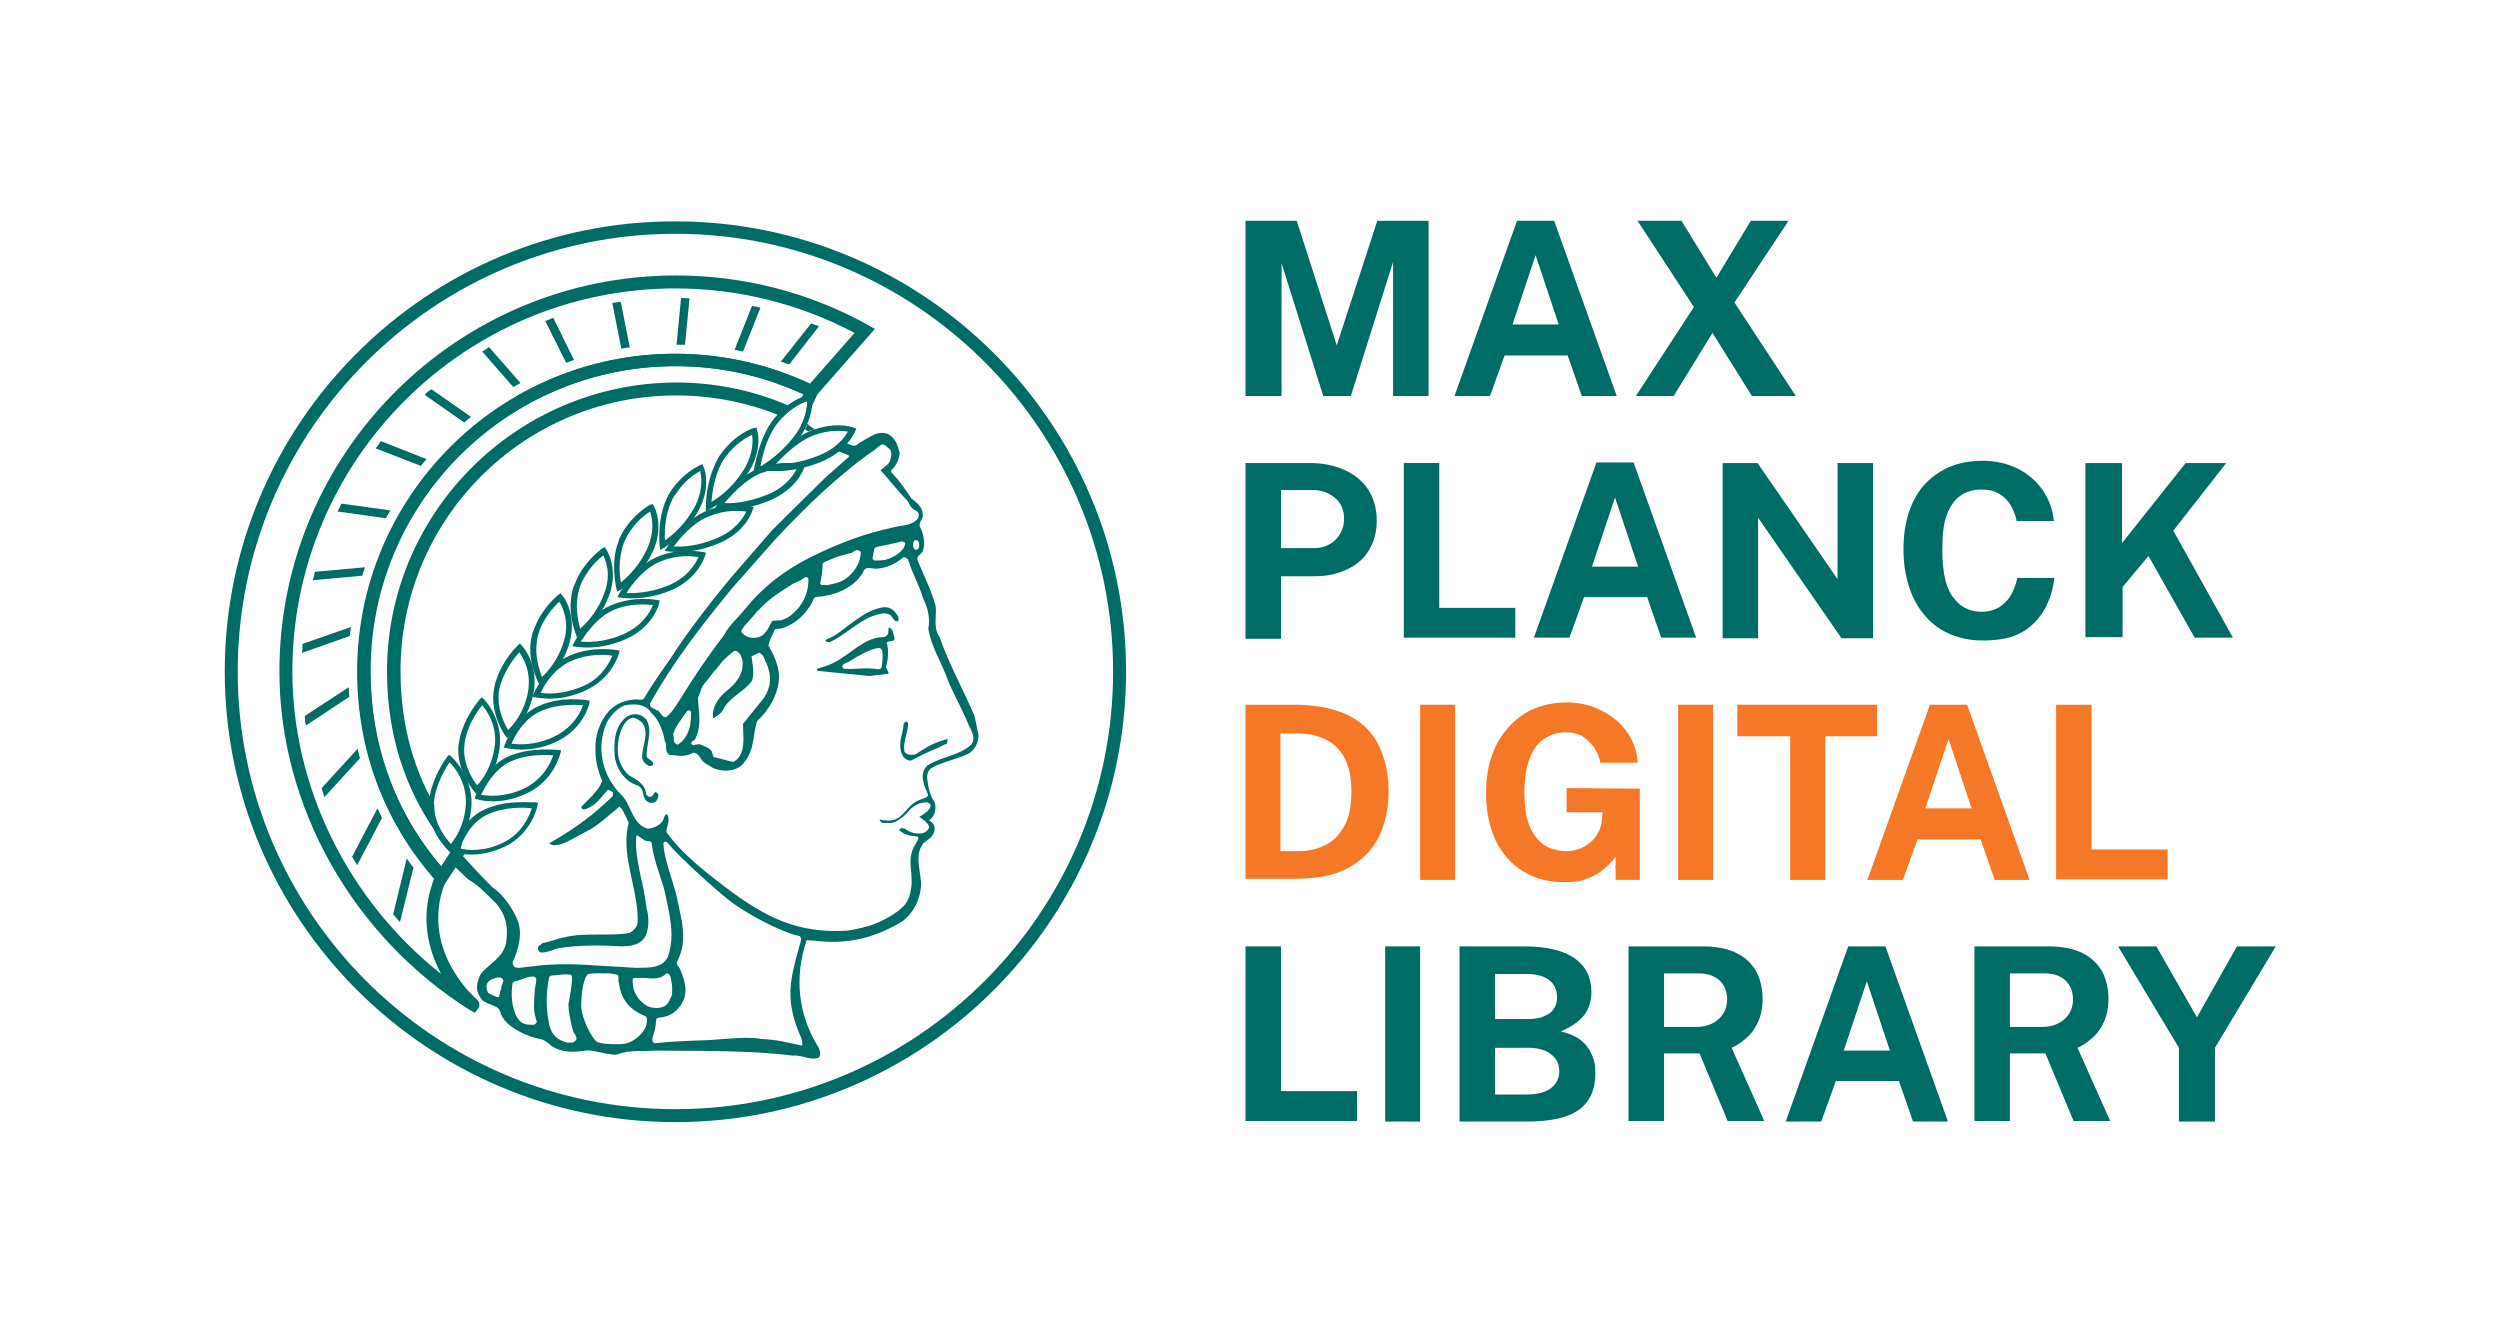 <?xml version="1.0" encoding="utf-8"?>
<!-- Generator: Adobe Illustrator 28.0.0, SVG Export Plug-In . SVG Version: 6.00 Build 0)  -->
<svg version="1.1" id="Ebene_1" xmlns="http://www.w3.org/2000/svg" xmlns:xlink="http://www.w3.org/1999/xlink" x="0px" y="0px"
	 viewBox="0 0 443.8 238.4" style="enable-background:new 0 0 443.8 238.4;" xml:space="preserve">
<style type="text/css">
	.st0{fill:#E2E8E2;}
	.st1{fill:#373A37;}
	.st2{display:none;}
	.st3{display:inline;fill:none;stroke:#000000;stroke-width:0.25;}
	.st4{fill:#235B70;}
	.st5{fill:#FFD6C4;}
	.st6{fill:#006C66;}
	.st7{fill:#BEB7DE;}
	.st8{fill:#A8DBDD;}
	.st9{fill:#7CD97A;}
	.st10{fill:#F47828;}
	.st11{fill:#E42F6E;}
	.st12{fill:#7BB7C2;}
	.st13{fill:#5F97FF;}
	.st14{fill:#693585;}
	.st15{fill:#FFBA00;}
	.st16{fill:#9DBBB3;}
	.st17{fill:#1B5048;}
	.st18{fill:#007575;}
	.st19{fill:#3982A6;}
	.st20{fill:none;stroke:#E4007E;stroke-width:7;stroke-miterlimit:10;}
	.st21{fill:#FFFFFF;}
	.st22{fill-rule:evenodd;clip-rule:evenodd;}
	.st23{fill-rule:evenodd;clip-rule:evenodd;fill:#E2E8E2;}
	.st24{fill-rule:evenodd;clip-rule:evenodd;fill:#235B70;}
	.st25{fill-rule:evenodd;clip-rule:evenodd;fill:#006C66;}
	.st26{fill-rule:evenodd;clip-rule:evenodd;fill:#FFFFFF;}
	.st27{fill-rule:evenodd;clip-rule:evenodd;fill:#373A37;}
	.st28{fill:none;stroke:#373A37;stroke-width:0.25;stroke-miterlimit:10;}
	.st29{fill:none;stroke:#373A37;stroke-width:0.251;stroke-miterlimit:10;}
	.st30{fill:none;stroke:#373A37;stroke-width:0.183;stroke-miterlimit:10;}
	.st31{fill:none;stroke:#373A37;stroke-width:0.197;stroke-miterlimit:10;}
</style>
<g>
	<g>
		<path class="st6" d="M39.9,119.2c0,44.1,35.9,80,80,80c44.1,0,80-35.9,80-80c0-44.1-35.9-79.9-80-79.9
			C75.8,39.2,39.9,75.1,39.9,119.2z M42.2,119.2c0-42.9,34.9-77.7,77.7-77.7c42.9,0,77.7,34.9,77.7,77.7c0,42.9-34.9,77.7-77.7,77.7
			C77,196.9,42.2,162,42.2,119.2"/>
		<path class="st6" d="M142.1,167.3c-1.9,6.7-2.9,10.2,0.2,17.1c0,0.3,0.3,1.1,0,1.2c-3.3-0.7-4.2-1-7.4-1.2
			c-2.9-0.5-7.7,0.3-11,0.3c-2.5,0.1-5.1,0.2-7.7,0.5c-0.8-0.4-0.2-1.3-0.1-1.9c0.3-0.9,0.3-1.4,0.4-2.4c0.4-0.4,0.9-0.2,1.4-0.4
			c1.7-0.3,3.1-1.8,3.6-3.4c0.5-1.7-0.1-3.5-0.8-5.1c-0.2-0.5-0.8-0.8-0.5-1.3c2.1-3.9,0.6-7.9-0.1-11.7c-0.7-2.7-1.9-5.7-2.3-8.6
			c0.1-0.3-0.3-1,0.4-1l0.2,0.1c2.2,2.7,8.6,8.4,11,10.3c2.4,1.9,8.6,5.5,12.6,6.4C142.3,166.6,142.2,166.8,142.1,167.3L142.1,167.3
			z M112.3,174.2c0-0.4,0-0.5,0.3-0.6h1.5c1.3,0,2.9,0.5,4.2-0.8c0.7,0,0.8,0.8,0.9,1.5c0.2,0.9,0.1,1.5,0.1,2.3
			c-0.3,0.6-0.6,1.6-1.3,2c-1,0.5-2.1,0.4-3.1,0C113.4,177.7,112.3,176.2,112.3,174.2z M114.8,181.6c-0.2,1.8-2.4,3.3-3.5,3.6
			c-1.1,0.3-4.3,0.2-5.2-0.2c-0.9-0.3-3.2-4.7-2.9-7c0-1.9,0.5-4.9,1.3-5.1c0.8-0.2,2.8-0.1,2.8-0.1c0.8-0.1,1.5,0.1,2.2,0.2
			c0.5,0.2,0.2,0.9,0.3,1.2c0.2,1,0.3,2,0.9,3c0.8,1.6,2.4,2.6,3.9,3.2C115,180.8,114.8,181.2,114.8,181.6L114.8,181.6z
			 M102.2,184.7c-0.6,0.6-0.9,0.3-1.5,0.4c-1.7-0.5-2.7-1.2-3.2-3.2c-0.6-2.8-0.6-5.7,0-8.5l0.3-0.2c1.2-0.1,3.1-0.4,3.6-0.1
			c0.5,0.3-0.5,5.2-0.5,5.2c0,1,0.4,3.5,0.9,4.8C101.7,183.2,102.7,184.2,102.2,184.7z M122.7,126.4l-0.1,1.7
			c-0.1,1.5-0.9,3.3-2.3,4.1c-0.9-0.2-0.6-1.2-0.8-1.9c0.5-1.5,1.6-2.8,2.5-4.1c0.1-0.1,0.2-0.1,0.4-0.1L122.7,126.4z M135.2,112.9
			c-0.9,0.4-1.8,0.5-2.8,0c-0.3-0.3-1.1-0.6-0.7-1.1c0.7-1.2,1.9-2.1,2.7-3.3l0.3-0.2c1.5-1.8,3.9-3.3,6.1-4.7l1.4-0.6
			c0.3-0.3,1-0.9,1.3-0.3c0.1,2.6-1.1,5-3.2,6.6c-1.4,1-2,0.8-3.2,0.9l-0.6,1.1C136.2,112,135.7,112.5,135.2,112.9z M130.3,135.2
			c-0.4,0.2-4-1.1-3.5-0.7c-0.8-0.9,0.5-1.2-2.6-2.4l-0.8,0.1c-0.1,0.1-0.4,0.2-0.7-0.2c0-0.5,0.6-0.4,0.8-1
			c1.1-2.5,0.5-4.5,0.4-7.1l0.8-2.1c1.6-1.9,1.6-2.2,2.6-3.2c1.1-1.5,1.3-1.6,2.7-2.8c0.2-0.2,0.7-0.4,0.9-0.1
			c0.7,0.5,0.7,0.9,0.9,1.5c0.3,2.5-1.2,4.2-3,5.6c-1.3,1.1-2.5,2.9-2.2,4.6l0.1,0.1c0.6-0.5,1.3-0.8,1.6-1.4c1-2.2,3.6-3.2,5.1-5.1
			c0.6-1.1,0.2-3.1,0-4.5c0,0,1.9-0.9,1.4-0.6c0.9,0.4,0.8,1.1,1.3,1.9c0.9,2.2,0.8,4.2-0.5,6.1l-3.7,4.6
			C131.9,130.8,132.5,133.9,130.3,135.2L130.3,135.2z M146,100.1l0.3-0.3c1.2-0.5,2.2-1,3.5-1.3l1.5-0.4c0.4-0.4,1.1-0.7,1.5-0.1
			c0,2-1.5,4.4-3.7,5.3c-0.7,0.3-1.6,0.4-2.4,0.6c-0.2-0.2-0.9,0.2-1.1-0.3C145.8,102.5,146.1,101,146,100.1z M160.7,96.4
			c-0.1,1.4-2,2.6-3.6,3c-0.7,0.1-1.3,0.1-1.9,0.1c-0.2-0.1-0.3-0.2-0.3-0.4c0.1-0.7,0.2-1.1,0.3-1.7l0.4-0.3c1.4-0.3,3.1-0.6,4.5-1
			C160.3,96.2,160.6,96.2,160.7,96.4L160.7,96.4z M115.4,124.9c4.1-7.4,9.1-13.8,14.5-20.4l7.5-8.5c5.3-5.7,11.2-11.5,17.8-16.1
			c0.8-0.5,1.2-1.4,2-0.8l0.8,0.7c0.5,0.6,0.1,2.3-0.5,2.7c-0.4,0.3-0.8,0.7-1.2,1c1.3,1.3,3.1,3.7,4.6,5.2c0.7,0.7,0.5,1.4,1.6,1.9
			c0.6,0.3,0.8,0.9,0.4,1.5c-1.1,1.3-2.8,1.1-4.2,1.5c-5.1,1.1-9.3,2.6-15,5.4c-4.6,2.4-8.2,5.1-11.5,9.2c-1.3,1.6-2.7,2.7-3.7,4.6
			c-3,3.9-5.4,7.5-7.8,11.4c-0.9,1.3-1.1,1.9-2.3,3c-0.6,0.5-1.1-0.6-1.5-1c0,0-0.1-0.1-0.1-0.1c-0.1,0-0.3,0-0.4-0.1
			C116.2,125.8,115.2,125.6,115.4,124.9z M163.1,97.3c-0.2,0.2-0.4,0.4-0.6,0.3c-0.6-0.4-0.4-1-0.3-1.5c0.1-0.1,0.1-0.2,0.3-0.2
			c0.3-0.1,0.5,0.2,0.6,0.3C163.2,96.6,163.2,97,163.1,97.3z M94,181.9c-1.2,0-2-0.6-2.6-2.1c-0.6-1.8-0.7-3.4-0.4-5.3
			c0.1-0.2,0.4-0.4,0.6-0.3l1.7-0.6c0.6-0.2,1-0.3,1.6-0.2l0.3,0.3c0,1-0.3,1.7-0.3,2.6c-0.1,2.3-0.3,3,0.4,5.1
			C95,182.1,94.6,181.9,94,181.9z M89,175.5c-0.3,0.5-0.2,0.8-0.4,1.4c-0.1,0.3-0.9-0.1-1.1-0.2c-0.9-0.5-0.8-0.2-1.1-1.1
			c-0.1-0.6-0.1-1.2,0.8-1.7c0.6-0.3,1.8-0.7,2.1,0C89.5,174.3,88.9,174.9,89,175.5L89,175.5z M173,127.1c-2.1-4.9-4.5-9.1-6.2-14
			c-1.2-1.8-0.5-3.6-0.7-5.5c-0.8-2.9-2-5.2-3.2-8.1c-0.3-0.8,0.6-1.1,0.9-1.6c0.5-1.4,0.2-3.1-0.5-4.4c-0.3-0.8,0.7-1.4,0.5-2.2
			c0-1.3-1.1-2.1-2-2.8c-1.3-1.9-1.9-2.9-3.6-4.7v-0.3c0.8-0.7,1.5-2,1.5-3.1c-0.3-1.2-0.6-2.4-1.8-3.2c-1.9-1.1-3.8,0.6-5.3,1.4
			c-0.4,0.3-0.6,0.6-1.2,0.5c-0.4-0.1-0.8-0.3-1.2-0.4c-0.4,0.4-0.9,0.9-1.4,1.4l1.8,0.7c0.1,0.1,0.1,0.1,0.1,0.2c0,0,0,0.1,0,0.1
			l-4.2,3.7c0,0-7.4,7.3-7.4,7.3l-2.1,2.1l-6.6,7.6c-3.4,4-8.5,10.5-11.5,15.3c-1.6,2.2-3.2,4.6-4.6,6.9c-0.2,0.3-0.5,0.2-0.9,0.2
			c-0.3,0-0.7-0.1-1,0h0l-0.1,0c0,0,0,0,0.1,0c-1.7,0.2-2.9,0.7-4.2,1.9c-1.7,1.9-2.6,4.4-2.5,7c0,1.8,0.4,3.7,1.2,5.5
			c-0.3,1-1.1,1.9-1.8,2.7l-0.4,0.4l-0.5,0.5c-0.3,0.3-0.7,0.7-1,1l0,0l0,0c0,0.1,0,0.3,0.3,0.5l0.1,0l0.1,0
			c1.6-0.4,2.5-1.5,3.5-2.7c0,0,0.6-0.7,0.7-0.8c0.1,0,0.3,0.1,0.5,0.2c0.1,0.1,0.2,0.2,0.4,0.2v0.1l0,0.6c-3.7,3.6-6.7,5.7-10.6,8
			l-0.7,0.4L98,150c1.5,0.2,3-0.7,4.4-1.5l1.7-0.9c1.6-0.8,3-2,4.4-3.2c0,0,1.3-1,1.4-1.2c0.1,0,0.3,0.2,0.4,0.3l0.1,0.1
			c0,0,1.2,2.3,1.2,2.5c-0.3,1.1-0.4,2.2-0.4,3.2c0,2.4,0.5,4.7,1,7c0.5,2.3,1,4.6,1,6.9c0,0.1,0,0.3,0,0.5c0,0.7-0.8,1.6-1.4,1.9
			c-1.5,0.3-3.2,0.3-5.1,0.3c-2.3,0-4.7,0-6.5,0.5c-0.7,0.1-1.3,0.3-1.9,0.5c-0.7,0.2-1.3,0.4-1.9,0.5l-0.1,0l-0.1,0.1l-0.2,0.2
			c-0.2,0.1-0.5,0.3-0.5,0.6l0,0.1c0,0.2,0.1,0.4,0.2,0.5c0.1,0.1,0.3,0.2,0.5,0.2c0.6,0,1.2-0.2,1.8-0.4c0.4-0.2,0.9-0.3,1.3-0.4
			c3.8-0.6,8-0.5,10.9-0.3c1.4,0,3.7-0.1,4.5-2.1c0.3-0.8,0.4-1.6,0.4-2.3c0-0.8-0.1-1.6-0.3-2.3l-0.3-1.9c-0.2-1.2-0.4-2.4-0.7-3.5
			c-0.4-2-0.9-4.1-0.9-6.2c0-0.4,0-0.9,0.1-1.3c0-0.1,0.1-0.1,0.1-0.1c0.1,0,0.3,0.2,0.5,0.3c0.2,0.1,0.4,0.3,0.6,0.4
			c0.2,0.2,0.5,0.3,0.8,0.3c0.4,0,0.6,0.1,0.7,0.4c0.2,1.9,0.8,3.8,1.4,5.6c0.4,1.3,0.9,2.6,1.1,3.9c0.5,2.3,1,4.5,1,6.8
			c0,1.3-0.2,2.7-0.7,4c-1,1.8-3.1,1.8-5.2,1.8h-0.6l-5.1-0.3c-4.4-0.3-8.9-0.6-13.5,0.1c-0.3,0-0.7,0.1-1,0.1
			c-0.6,0.1-1.1,0.2-1.7,0c-0.2-0.2-0.4-0.5-0.4-0.8c0-0.1,0-0.2,0.1-0.3c0.8-1.8,1.2-3.5,1.2-4.9c0-1.2-0.3-2.2-0.8-3.2
			c-1.2-2.3-2.5-3.9-4.1-5c-1.8-1.8-3.5-3.6-5.2-5.5c-0.9-0.1-1.4-0.3-1.5-0.3l-0.2-0.1l-0.9,1.1c1.1,1.1,2.2,2.2,3.5,3.4
			c2,1.1,3.6,3,5,4.3c1.7,2,2.1,4.1,1.8,6.5c-0.2,2.8-2.8,4-4.5,5.9c-0.7,1.3-1.1,2.9-0.2,4.1c0.6,1.6,3.3,1.3,3.6,2.7
			c0.7,3,5.9,4.7,6.9,4.8c1,0.1,2.1,1.2,2.1,1.2c2.1,1.5,4.8,1.1,6.2,0.9c1.4-0.2,4,0.9,5.5,0.7c2.4-0.9,4.3-0.5,6.8-0.7
			c7.8,0.1,16.6-0.1,24.5,0.9c1.5-0.2,3.2,1,4.6,0.3c0.4-0.6,0.1-1.1,0-1.6c-3.8-6-4.4-12.7-2.2-19.2l1.4,0.1
			c5.1,0.6,9.8-0.1,15-3.1c2.6-1.4,4-4.8,3.9-7.2c-0.1-1.6-0.6-3.5-0.4-5.1c0.1-0.7,0.6-1.9,1.2-2.2c0.3-0.2,1.2-0.8,1.5-1.6
			c0.5-1.4-0.6-2-0.9-2.2c0.8-0.3,1.6-2,0.9-3.4c-0.5-0.5-1.1-2.6-1.1-3.3c-0.2-1-0.2-2,0.7-2.6c2.1-1.1,4-1.4,6.1-2.3
			c1.5-0.6,2.2-2.1,2.2-3.5L173,127.1L173,127.1z M172.4,132.2c-2.2,2-5.3,2.1-7.8,3.7c-1.1,1.1-0.9,2.4-0.4,3.9
			c0.9,1.8,0.6,1.6-0.7,2.1c-3,1-3,4.3-6.6,3.7c-0.2,0.1-1.1-0.4-0.6,0.2c0.4,0.5,0.6,0.2,1.3,0.3c1.3,0.1,1.8-0.5,2.7-1.1
			c1.3-1.1,1.1-1.5,2.7-2.3c0.4-0.1,1.3-0.4,1.8-0.2c0.4,0.3,0.4,0.3,0.4,0.6c-0.2,0.9-1.5,1.6-2,1.9c0.7,0.5,1.9,1.3,1.7,2
			c-0.3,0.5-0.3,0.5-0.8,0.8c-0.7,0.3-2.2,0.3-3.5-0.7c-0.2,0.1-0.4-0.4-1,0.2c1.3,1.4,3.2,1,3.4,1.3c0.3,0.3-1,1.9-1,2.3
			c-0.9,2.3,0.2,4.5-0.3,7c-0.3,1.9-0.9,2.8-2.5,4c-3.1,2.1-5.2,2.7-8.7,3.3c-9,0.6-14.7-2.5-21.2-7.3c-6.5-4.9-9-7.4-11-10.2
			c0-1.1,0.8-2,0.1-3.2c-0.6,0.2-0.5,1-0.9,1.4c-0.5,0.7-1.7,1.2-2.6,1.2c-2.7-0.9-2.8-4.1-4.5-5.9c-3.6-3.5-4.6-8.6-2.7-12.9
			c0.7-1.3,1.9-2.6,3.2-3.1c1.7-0.3,3.6-0.3,4.7,1.3c1.3,1.2,2.1,3.2,2.4,5c0.5,0.9-0.1,1.8,0.8,2.5c1.5,0.1,2.8,0.5,4.3-0.4
			c1.1,0.1,1.2,1.4,2.1,1.9l1.5,0.9c1.6,0.6,3.6,0.6,4.9-0.5c2.5-2.5,1.9-5.1,2.8-7.9c2.3-2.1,3.9-5.1,3.9-8
			c-0.1-1.8-0.8-3.6-1.9-5.4c0.2-1.1,0.8-1.9,1.1-2.8c0.3-0.2,0.7-0.2,1-0.2c2.6-0.6,5-2.9,6-5.4l0.2-0.2c3-0.2,6.7-1.3,8.5-4.4
			c0.4-1.4,1.9-0.4,2.8-0.7c1.6-0.1,3.2-1,4.4-2c0.3-0.1,0.6,0.3,0.8,0.4c0.7,2.4,2,4.6,2.7,7c0.9,1.8,1.2,3.5,0.9,5.3
			c0.4,2.8,2,5.4,3.1,8.2c1.1,3,2.9,6,4.1,9C172.7,130.2,173.2,131.2,172.4,132.2"/>
		<path class="st6" d="M159,108.8c0.4,0.5,0.7,1,0.4,1.5c-0.8,0.1-0.9-0.9-1.5-1.2c-1.1-0.5-2,0-3.1,0.3c-2.7,1.1-4.9,3.4-7.5,4.6
			c-0.3,0-0.6,0-0.8-0.3c0.4-0.4,1.1-0.5,1.7-0.9c2.7-1.8,5.3-4.5,8.6-5C157.7,107.7,158.5,108.1,159,108.8 M156.5,118.5
			c-0.4,0.6-1.1,0.1-1.7,0.2c-1.3-0.2-3.6,0.2-5,0c-0.2-0.1-0.4-0.4-0.2-0.6c0.2-0.4,0.8-0.4,1.2-0.7c1.6-1,3.3-2,5.1-2.4
			c0.3,0,0.6,0.2,0.7,0.5C156.8,116.3,156.6,117.7,156.5,118.5z M158.8,113.3c-0.2-0.6-0.2-1.7-1-1.9c-0.2,0.4,0,0.9-0.2,1.2
			c-0.2,0.3-0.6,0.6-1.1,0.5c-3.2,0.2-5.6,3.1-8.4,4.5c-0.9,0.5-2,0.8-3,1.1c-0.1,0.2-0.1,0.4,0.1,0.4c3.1,0.3,6.1,0.6,9.1,0.9
			l3.4-0.4c0.1-0.4-0.4-0.8-0.4-1.3c0.4-1.4,0.5-2.9,0.1-4.2C157.8,113.6,158.8,114.1,158.8,113.3 M160.5,128.4
			c0.1-0.2,0.2-0.3,0.4-0.3c0.2,0.1,0.3,0.2,0.3,0.5c0,0.6-0.2,1.2-0.3,1.8c-0.2,0.7-0.4,1.5-0.4,2.2c0,0.3,0,0.6,0.1,0.9
			c0.4,0.5,1.1,0.6,1.9,0.4c0,0,1.3-0.8,1.3-0.8c1.1-0.7,2.2-1.3,4.3-1.9c0.1,0,0.1,0,0.1,0c0,0,0,0.1,0,0.2c0,0.2-0.1,0.4-0.1,0.6
			c-0.1,0-1.9,0.9-1.9,0.9c-1.5,0.6-3,1.3-4.4,2.1c-0.4,0.1-0.8-0.1-1.2-0.4l-0.1-0.1c-0.5-0.6-0.7-1.4-0.7-2.2
			c0-0.6,0.1-1.3,0.3-1.9c0.1-0.6,0.3-1.2,0.3-1.9L160.5,128.4 M114.8,127.8c1.1,2.2-0.1,4.2,0,6.5c0.2,0.6,1.4,0.7,1.1,1.5
			c-0.3,0.2-0.7,0.3-1,0c-0.6-0.4-0.8-0.7-0.9-1.3c-0.1-2,1.4-4.3,0-6.2c-0.4-0.4-1-0.8-1.6-0.9c-1.3,0.2-1.9,1.6-2.3,2.6
			c-0.7,2.6-0.8,5.4,1.5,7.6c1.4,0.8,3,1.6,3.1,3.4c0.2,0.3,0.6,0.6,0.9,0.4c0.4,0,0.5-1.2,1.1-0.6l0.2,0.4
			c-0.1,0.5-0.3,1.3-1.1,1.3c-0.4,0.1-0.8-0.1-1.1-0.4c-0.8-0.8-0.2-2.1-1.6-2.7c-2.3-0.7-3.8-3.1-4-5.4c-0.1-2.2-0.1-4.6,1.8-6.5
			c0.7-0.6,1.7-0.9,2.6-0.6C113.9,127,114.5,127.4,114.8,127.8"/>
		<path class="st25" d="M86.5,144.6c3.1-1.4,6.5-1.3,7.9-1.1c-0.4,1.2-1.6,4.4-5.1,6.1c-3.5,1.7-6.5,1.3-7.6,1.1
			C82,149.4,83.4,146.1,86.5,144.6L86.5,144.6z M86,143.7c-4.2,1.9-5.5,6.9-5.5,7.1l-0.1,0.4l0.4,0.1c0.2,0.1,4,1.3,8.8-1
			c4.8-2.3,5.8-7.1,5.8-7.3l0.1-0.5l-0.5-0.1C94.8,142.6,90.1,141.8,86,143.7 M90.6,135.2c3-1.4,6.4-1.2,7.6-1.1
			c-0.4,1.2-1.7,4.2-5.2,5.9c-3.5,1.6-6.4,1.3-7.6,1.1C86,139.9,87.6,136.6,90.6,135.2z M90.2,134.3c-4.2,1.9-5.7,6.8-5.8,7
			l-0.1,0.5l0.5,0.1c0.2,0.1,4,1.2,8.8-1.1c4.8-2.3,5.8-6.9,5.9-7.1l0.1-0.5l-0.5-0.1C98.8,133.2,94.3,132.5,90.2,134.3"/>
		<path class="st25" d="M96.1,126.2c3-1.3,6.2-1.1,7.4-1c-0.9,2.5-2.8,4.5-5.2,5.6c-3.4,1.6-6.4,1.4-7.5,1.2
			C91.3,130.8,93,127.5,96.1,126.2z M95.7,125.3c-4.2,1.8-6,6.7-6.1,6.9l-0.2,0.5l0.5,0.1c0.2,0,4,1.1,8.8-1.1
			c4.8-2.2,5.9-6.6,5.9-6.8l0.1-0.5l-0.5-0.1C104,124.3,99.8,123.5,95.7,125.3 M101.5,117.3c3-1.3,6-1.1,7.2-0.9
			c-1,2.4-2.8,4.4-5.2,5.4c-3.4,1.5-6.3,1.4-7.5,1.2C96.5,121.7,98.4,118.6,101.5,117.3L101.5,117.3z M101.1,116.4
			c-4.2,1.8-6.3,6.6-6.4,6.8l-0.2,0.5l0.6,0.1c0.2,0,4,1,8.8-1.2c4.8-2.2,5.9-6.4,6-6.6l0.1-0.5l-0.5-0.1
			C109.3,115.4,105.2,114.6,101.1,116.4 M108.9,108.3c3-1.3,5.8-1,7-0.9c-0.4,1.1-1.8,3.7-5.3,5.2c-3.4,1.5-6.3,1.4-7.5,1.3
			C103.9,112.7,105.9,109.6,108.9,108.3z M108.6,107.4c-4.2,1.7-6.6,6.5-6.7,6.7l-0.3,0.6l0.6,0.1c0.2,0,4,0.8,8.8-1.3
			c4.9-2.1,6-6.2,6-6.4l0.1-0.5l-0.5-0.1C116.5,106.5,112.7,105.7,108.6,107.4"/>
		<path class="st25" d="M117.2,99.7c2.1-0.9,4.5-1.2,6.8-0.8c-0.5,1.1-1.9,3.6-5.3,5c-3.3,1.4-6.2,1.4-7.5,1.4
			C112,104,114.2,100.9,117.2,99.7z M116.8,98.8c-4.2,1.7-6.8,6.5-6.9,6.6l-0.3,0.6l0.7,0.1c0.2,0,4,0.7,8.8-1.3
			c4.9-2.1,6-6,6.1-6.2l0.1-0.5l-0.5-0.1C124.6,98,121,97.1,116.8,98.8"/>
		<path class="st25" d="M126,91.6c3-1.2,5.5-0.9,6.5-0.8c-0.5,1-1.9,3.4-5.4,4.8c-3.3,1.4-6.1,1.5-7.5,1.4
			C120.6,95.7,123,92.7,126,91.6z M125.6,90.6c-4.2,1.7-7.1,6.4-7.2,6.6l-0.4,0.6l0.7,0.1c0.2,0,4,0.6,8.8-1.4c4.9-2,6.1-5.8,6.1-6
			l0.2-0.5l-0.5-0.1C133.2,89.9,129.8,89,125.6,90.6"/>
		<path class="st25" d="M135.1,84c2.9-1.1,5.3-0.9,6.3-0.7c-0.5,1-2,3.3-5.4,4.6c-3.3,1.3-6.1,1.5-7.4,1.4
			C129.7,88.1,132.1,85.2,135.1,84z M134.8,83.1c-4.2,1.6-7.4,6.3-7.5,6.5l-0.4,0.7l0.8,0.1c0.2,0,4,0.5,8.8-1.5
			c4.9-2,6.2-5.6,6.2-5.8l0.2-0.5l-0.5-0.2C142.2,82.5,139,81.5,134.8,83.1"/>
		<path class="st25" d="M144.4,77.3c2.9-1.1,5.1-0.8,6.1-0.7c-0.5,1-2,3.1-5.5,4.4c-2.3,0.9-4.8,1.4-7.4,1.5
			C138.8,81.2,141.5,78.4,144.4,77.3L144.4,77.3z M144.1,76.4c-4.2,1.6-7.7,6.2-7.8,6.4l-0.5,0.7l0.9,0.1c0.2,0,4,0.4,8.8-1.5
			c4.9-1.9,6.2-5.4,6.3-5.5l0.2-0.5l-0.5-0.2C151.3,75.8,148.4,74.8,144.1,76.4 M77,143.3c0-0.1,0-0.3,0-0.5
			c0.2-3.4,2.1-6.4,2.8-7.5c0.9,0.9,2.9,3.4,2.9,7c0,0.1,0,0.3,0,0.4c-0.2,3.9-2,6.3-2.7,7.2C79.2,149.1,77,146.5,77,143.3z
			 M79.4,134.3c-0.1,0.2-3,3.9-3.3,8.5c-0.3,4.6,3.5,8.2,3.6,8.3l0.3,0.3l0.3-0.3c0.1-0.1,3.1-2.9,3.4-8.2c0.2-5.3-3.5-8.5-3.6-8.6
			l-0.4-0.3L79.4,134.3"/>
		<path class="st25" d="M82.4,133.2c0-0.8,0.1-1.6,0.3-2.4c0.7-2.7,2.2-4.8,2.9-5.6c0.7,0.8,2.3,3,2.3,6.2c0,0.4,0,0.8-0.1,1.1
			c-0.5,3.8-2.3,6.1-3.1,6.9C84,138.5,82.4,136.1,82.4,133.2z M85.2,124.1c-1.6,1.9-2.8,4.1-3.5,6.5c-0.1,0.5-0.2,1.1-0.3,1.6
			c-0.5,4.5,2.7,8.2,2.8,8.3l0.3,0.4l0.4-0.3c0.1-0.1,3.2-2.8,3.8-7.9c0.6-5.2-2.7-8.4-2.8-8.6l-0.4-0.3L85.2,124.1"/>
		<path class="st25" d="M88.5,123.9c0-0.5,0-0.9,0.1-1.4c0.1-0.5,0.2-1,0.4-1.4c0.7-2,1.8-3.8,3.2-5.3c1.5,2.1,2,4.7,1.5,7.2
			c-0.7,3.6-2.7,5.8-3.5,6.6C89.6,128.6,88.5,126.4,88.5,123.9z M91.9,114.6c-0.1,0.1-2.6,2.4-3.8,6.1c-0.2,0.5-0.3,1-0.4,1.6
			c-0.8,4.3,1.9,8.2,2,8.3l0.3,0.4l0.4-0.3c0.1-0.1,3.3-2.6,4.3-7.6c1-5.1-1.9-8.4-2.1-8.5l-0.3-0.4L91.9,114.6"/>
		<path class="st25" d="M95.2,115.3c0-0.7,0.1-1.4,0.2-2.1c0.1-0.5,0.3-0.9,0.4-1.4c0.8-1.9,2-3.6,3.5-5c0.8,1.4,1.2,2.9,1.2,4.4
			c0,0.8-0.1,1.7-0.4,2.6c-0.7,2.4-2,4.6-3.9,6.4C95.9,119.3,95.2,117.4,95.2,115.3z M99.1,105.6c-0.1,0.1-2.7,2.1-4.2,5.8
			c-0.2,0.5-0.4,1-0.5,1.5c-1,4.2,1.1,8.1,1.2,8.3l0.3,0.5l0.5-0.3c0.1-0.1,3.3-2.4,4.7-7.3c1.4-4.9-1.1-8.3-1.3-8.4l-0.3-0.4
			L99.1,105.6"/>
		<path class="st25" d="M102.4,107.6c0-1.5,0.3-3,0.9-4.3c0.9-1.8,2.2-3.5,3.8-4.7c0.3,0.6,0.8,1.9,0.8,3.5c0,1-0.2,2.2-0.7,3.4
			c-0.9,2.4-2.3,4.4-4.2,6.1C102.6,110.2,102.4,108.9,102.4,107.6z M107,97.3c-0.1,0.1-2.8,1.8-4.6,5.5c-0.2,0.5-0.4,1-0.6,1.4
			c-1.3,4.1,0.3,8.1,0.4,8.3l0.2,0.6l0.5-0.3c0.1-0.1,3.4-2.3,5.2-7c1.8-4.8-0.4-8.2-0.5-8.3l-0.3-0.4L107,97.3"/>
		<path class="st25" d="M110,100.8c0-1.3,0.2-2.9,0.7-4.3c0.2-0.5,0.4-0.9,0.6-1.3c1-1.8,2.4-3.3,4.1-4.4c0.2,0.5,0.4,1.4,0.4,2.6
			c0,1.5-0.4,2.9-1,4.2c-1.1,2.3-2.7,4.3-4.6,5.8C110.1,102.6,110,101.7,110,100.8z M115.4,89.6c-0.1,0.1-2.9,1.5-5,5.1
			c-0.2,0.4-0.5,0.9-0.6,1.4c-1.5,3.9-0.4,8.1-0.4,8.3l0.2,0.6l0.6-0.3c0.1-0.1,3.4-2.1,5.6-6.6c2.2-4.6,0.4-8.1,0.3-8.2l-0.2-0.4
			L115.4,89.6"/>
		<path class="st25" d="M118,95.2c0-1.6,0.2-4,1.2-6.2c0.2-0.5,0.4-0.9,0.7-1.2c1.6-2.5,3.5-3.7,4.4-4.2c0.1,0.4,0.2,1,0.2,1.8
			c0,1.3-0.3,3.1-1.4,5c-1.3,2.2-3,4.1-5,5.5C118,95.7,118,95.5,118,95.2L118,95.2z M124.4,82.5c-0.1,0.1-3,1.2-5.4,4.8
			c-0.2,0.4-0.5,0.8-0.7,1.3c-1.7,3.8-1.2,8.1-1.2,8.3l0.1,0.7l0.6-0.3c0.1-0.1,3.5-2,6-6.3c2.6-4.5,1.2-8,1.1-8.1l-0.2-0.5
			L124.4,82.5"/>
		<path class="st25" d="M128.1,82.2c0.2-0.4,0.5-0.8,0.7-1.1c1.8-2.4,3.8-3.5,4.7-3.9c0,0.2,0.1,0.5,0.1,0.9c0,1.3-0.3,3.5-1.9,5.8
			c-1.4,2.1-3.2,3.9-5.4,5.2C126.4,87.6,126.8,84.6,128.1,82.2z M133.8,76c-0.1,0-3.1,0.9-5.7,4.4c-0.3,0.4-0.6,0.8-0.8,1.3
			c-2,3.6-2,8.1-2,8.3v0.8l0.7-0.4c0.2-0.1,3.6-1.8,6.5-6c3-4.3,2-7.9,1.9-8l-0.1-0.5L133.8,76"/>
		<path class="st25" d="M138.3,74.8c2-2.4,4.1-3.3,5-3.6c0,0,0,0,0,0.1c0,1.1-0.3,3.7-2.6,6.5c-1.6,2-3.5,3.7-5.7,5
			C135.3,81,136.2,77.2,138.3,74.8z M143.6,70.1c-0.1,0-3.2,0.6-6.1,4.1c-2.9,3.5-3.6,9.2-3.7,9.4l-0.1,0.9l0.8-0.4
			c0.2-0.1,3.6-1.6,6.9-5.7c3.3-4.1,2.8-7.8,2.7-7.9l-0.1-0.5L143.6,70.1"/>
		<path class="st25" d="M51.9,119.2c0-37.5,30.5-68,68-68c11.1,0,22,2.7,31.8,7.9c-1.4,1.6-7.1,8.1-7.9,9
			c-7.5-3.5-15.6-5.3-23.9-5.3c-31.1,0-56.4,25.3-56.4,56.4c0,13.9,4.7,26.5,13.6,36.7c-0.9,2.3-1.4,4.7-1.4,7.2
			c0,2.8,0.7,6.2,2.6,9.8C61.8,159.8,51.9,139.8,51.9,119.2z M49.6,119.2c0,23.9,13,47,33.8,60.1l0.9,0.5l0.6-0.8
			c0.2-0.2,0.2-0.4,0.2-0.7c0-0.5-0.4-0.9-0.7-1.1l-1.2-1.2c-4.3-4.9-5.4-9.5-5.4-13.1c0-3.9,1.4-6.6,1.5-6.8l0.4-0.7l-0.5-0.6
			c-8.8-9.8-13.5-22.2-13.5-35.8C65.7,89.3,90,65,119.9,65c8.3,0,16.3,1.8,23.7,5.4l0.8,0.4l10.9-12.4l-1.2-0.7
			c-10.4-5.8-22.2-8.8-34.1-8.8C81.1,48.9,49.6,80.4,49.6,119.2"/>
		<path class="st25" d="M144.5,68.5c-7.7-3.7-16.1-5.7-24.7-5.7c-31.1,0-56.4,25.3-56.4,56.4c0,14.1,4.9,27,14.1,37.3l1,1.1l4.3-6.5
			l-0.2-0.3c-0.3,0-0.6-0.1-0.9-0.2c0.1-0.2,0.1-0.4,0.3-0.7c-0.3-0.4-0.7-0.8-1-1.2c-0.3,0.4-0.6,0.8-0.9,1.2c-0.8-0.9-3-3.5-3-6.7
			l0-0.3c-4-7.1-6-15-6-23.8c0-27,21.9-48.9,48.9-48.9c6.6,0,13,1.3,19,3.8c0.6-0.7,1.3-1.2,1.9-1.6c-6.6-3-13.7-4.5-20.9-4.5
			C91.7,68,68.7,91,68.7,119.2c0,12.2,3.8,23,11.3,32l-1.7,2.6c-8.2-9.6-12.5-21.6-12.5-34.6C65.7,89.3,90,65,119.9,65
			c7.9,0,15.5,1.7,22.7,5c-0.3,0.6-0.6,1.3-0.9,1.9c0.6-0.4,1.2-0.6,1.6-0.7c0,0,0,0,0,0.1c0,0.8-0.2,2.4-1.1,4.3l0.3,0.1l3.1-6.8
			L144.5,68.5"/>
		<path class="st6" d="M144,57.4l-5.4,6.8c0.5,0.2,1,0.3,1.5,0.5l5.3-6.8C145,57.8,144.5,57.6,144,57.4"/>
		<path class="st6" d="M133.5,54.3l-3.1,7.8c0.5,0.1,1,0.2,1.5,0.3l3.1-7.8C134.5,54.5,134,54.4,133.5,54.3"/>
		<path class="st6" d="M120.9,52.9l-0.8,8.3c0.5,0,1,0,1.5,0l0.8-8.2C121.9,52.9,121.4,52.9,120.9,52.9"/>
		<path class="st6" d="M108.7,53.8l1.6,8.1c0.5-0.1,1-0.2,1.5-0.2l-1.6-8.1C109.7,53.6,109.2,53.7,108.7,53.8"/>
		<path class="st6" d="M96.8,57l3.7,7.4c0.5-0.2,0.9-0.3,1.4-0.5l-3.7-7.5C97.8,56.6,97.3,56.8,96.8,57"/>
		<path class="st6" d="M85.6,62.4l5.5,6.3c0.4-0.2,0.9-0.5,1.3-0.7l-5.6-6.4C86.4,61.9,86,62.2,85.6,62.4"/>
		<path class="st6" d="M75.4,70.1l7,4.9c0.4-0.3,0.8-0.7,1.2-1l-7-4.9C76.1,69.4,75.7,69.7,75.4,70.1"/>
		<path class="st6" d="M66.7,79.6l8,3.1c0.3-0.4,0.7-0.8,1-1.2l-8.1-3.2C67.3,78.8,67,79.2,66.7,79.6"/>
		<path class="st6" d="M59.9,90.8l8.6,1.2c0.3-0.5,0.5-0.9,0.8-1.4l-8.7-1.2C60.4,89.9,60.2,90.3,59.9,90.8"/>
		<path class="st6" d="M55.5,103l8.8-0.8c0.2-0.5,0.3-1,0.5-1.5l-8.9,0.8C55.8,102,55.7,102.5,55.5,103"/>
		<path class="st6" d="M53.6,115.9l8.5-3c0.1-0.5,0.1-1.1,0.2-1.6l-8.6,3C53.7,114.8,53.7,115.3,53.6,115.9"/>
		<path class="st6" d="M54.3,128.8l7.7-5.1c0-0.6-0.1-1.1-0.1-1.7l-7.8,5.1C54.1,127.7,54.2,128.3,54.3,128.8"/>
		<path class="st6" d="M57.6,141.5l6.3-6.9c-0.2-0.6-0.3-1.2-0.4-1.7l-6.4,7C57.2,140.4,57.4,140.9,57.6,141.5"/>
		<path class="st6" d="M63.4,153.6l4.4-8.4c-0.3-0.6-0.5-1.1-0.8-1.7l-4.5,8.6C62.8,152.6,63.1,153.1,63.4,153.6"/>
		<path class="st6" d="M71,163.7l2.4-9.7c-0.4-0.5-0.8-1-1.2-1.6l-2.4,9.9C70.2,162.8,70.6,163.2,71,163.7"/>
		<path class="st6" d="M142.9,76.2l0.6,0.4c0.2-0.1,0.4-0.2,0.5-0.2l0.6-0.2c-0.5-0.3-0.9-0.6-1.3-1
			C143.3,75.5,143.1,75.8,142.9,76.2"/>
	</g>
	<g>
		<path class="st6" d="M221.1,70.3V39.2h9.1l7.1,22.1l7.2-22.1h9.1v31.1h-6.3V46.5l-7.5,23.8h-4.9l-7.4-23.6v23.6H221.1z"/>
		<path class="st6" d="M258.2,70.3l11.1-31.1h6.6l11.1,31.1h-6.2l-2.5-7.2h-11.2l-2.6,7.2H258.2z M268.5,57.6h8.2l-4.1-12.3
			L268.5,57.6z"/>
		<path class="st6" d="M290.4,70.3l10.3-15.8l-10-15.3h7.8l6.2,10.1l6.1-10.1h6.7l-9.6,14.5l10.9,16.6H311l-7-11.2l-6.9,11.2H290.4z
			"/>
		<path class="st6" d="M221.1,113.2V82.2h11.4c2.3,0,4.3,0.4,6.1,1.2c1.8,0.8,3.2,1.9,4.2,3.4c1,1.5,1.6,3.4,1.6,5.6
			c0,2.1-0.5,3.8-1.4,5.3c-0.9,1.5-2.2,2.6-3.9,3.4c-1.7,0.8-3.6,1.2-5.8,1.2h-5.9v11.1H221.1z M227.4,97.3h5.8
			c1.6,0,2.9-0.5,3.9-1.5c1-1,1.5-2.3,1.5-3.7c0-1.5-0.5-2.8-1.6-3.7c-1.1-0.9-2.3-1.4-3.9-1.4h-5.7V97.3z"/>
		<path class="st6" d="M249.2,113.2V82.2h6.3v25.7H269v5.3H249.2z"/>
		<path class="st6" d="M272.3,113.2l11.1-31.1h6.6l11.1,31.1h-6.2l-2.5-7.2h-11.2l-2.6,7.2H272.3z M282.6,100.6h8.2l-4.1-12.3
			L282.6,100.6z"/>
		<path class="st6" d="M305.8,113.2V82.2h6.2l14.2,20.6V82.2h6.3v31.1h-5.6l-14.8-21.4v21.4H305.8z"/>
		<path class="st6" d="M352,113.7c-2.9,0-5.4-0.7-7.5-2c-2.1-1.3-3.7-3.2-4.9-5.7c-1.1-2.4-1.7-5.3-1.7-8.5c0-3.3,0.6-6.1,1.7-8.4
			c1.1-2.3,2.7-4.1,4.9-5.4c2.1-1.3,4.6-1.9,7.5-1.9c2.3,0,4.4,0.5,6.2,1.4c1.8,0.9,3.3,2.2,4.4,3.8c1.1,1.6,1.8,3.4,2,5.5h-6.6
			c-0.2-1.1-0.6-2-1.1-2.9c-0.5-0.8-1.2-1.5-2.1-2c-0.9-0.5-1.9-0.7-3.1-0.7c-1.4,0-2.7,0.4-3.7,1.1c-1,0.7-1.8,1.8-2.4,3.4
			c-0.6,1.6-0.8,3.6-0.8,6.2c0,3.9,0.6,6.7,1.9,8.4c1.2,1.7,2.9,2.6,5.1,2.6c1.2,0,2.2-0.3,3.1-0.8c0.9-0.6,1.6-1.3,2.1-2.2
			c0.5-0.9,0.9-1.9,1.1-3h6.6c-0.2,1.5-0.5,2.9-1.1,4.2c-0.5,1.3-1.3,2.5-2.3,3.6c-1,1-2.2,1.9-3.8,2.5
			C356.1,113.4,354.2,113.7,352,113.7z"/>
		<path class="st6" d="M370.2,113.2V82.2h6.5v14.2l11.3-14.2h7.2l-9.4,12l10.6,19h-6.8l-8.2-14.5l-4.6,5.5v8.9H370.2z"/>
		<g>
			<path class="st10" d="M221.1,156.2v-31.1c0.2,0,0.6,0,1.3,0s1.6,0,2.6,0c1,0,2,0,2.9,0c1,0,1.8,0,2.5,0c3.8,0.1,6.8,0.8,9.2,2
				c2.4,1.3,4.1,3,5.2,5.3c1.1,2.3,1.7,4.9,1.7,8c0,3.2-0.6,6-1.8,8.3c-1.2,2.3-3,4.1-5.4,5.4c-2.4,1.3-5.5,1.9-9.2,1.9H221.1z
				 M227.4,151.1h2.9c1.8,0,3.4-0.3,4.8-1c1.5-0.7,2.6-1.8,3.5-3.4c0.9-1.6,1.3-3.6,1.3-6.2c0-2.4-0.4-4.4-1.2-5.9
				c-0.8-1.5-1.9-2.6-3.3-3.3c-1.4-0.7-3.1-1.1-5.1-1.1h-3V151.1z"/>
			<path class="st10" d="M252.1,156.2v-31.1h6.2v31.1H252.1z"/>
			<path class="st10" d="M277.8,156.6c-2.8,0-5.3-0.6-7.4-1.9c-2.1-1.3-3.7-3.1-4.9-5.5c-1.1-2.4-1.7-5.2-1.7-8.4
				c0-3.3,0.6-6.1,1.8-8.5c1.2-2.4,2.9-4.2,5-5.6c2.1-1.3,4.7-2,7.5-2c1.8,0,3.5,0.3,5,0.9c1.5,0.6,2.8,1.4,4,2.4
				c1.1,1,2,2.2,2.6,3.4c0.6,1.3,1,2.6,1,4h-6.6c-0.2-1-0.6-1.9-1.1-2.7c-0.6-0.8-1.3-1.5-2.1-2c-0.9-0.5-1.9-0.7-3-0.7
				c-1.4,0-2.6,0.4-3.7,1.1c-1.1,0.7-2,1.8-2.6,3.4c-0.6,1.5-1,3.6-1,6.1c0,2,0.2,3.8,0.6,5.1c0.4,1.4,1,2.4,1.7,3.2
				c0.7,0.8,1.5,1.4,2.4,1.7c0.9,0.3,1.9,0.5,2.8,0.5c0.9,0,1.7-0.2,2.5-0.5c0.7-0.3,1.3-0.7,1.9-1.2c0.5-0.5,0.9-1,1.2-1.6
				c0.3-0.6,0.5-1.1,0.6-1.7l0.2-1.9h-6.4v-4.3l13,0.1v16.2h-4.3v-4.1c-0.5,0.7-1.2,1.4-2,2.1c-0.8,0.7-1.7,1.3-2.9,1.7
				C280.9,156.4,279.5,156.6,277.8,156.6z"/>
			<path class="st10" d="M297.9,156.2v-31.1h6.2v31.1H297.9z"/>
			<path class="st10" d="M317.8,156.2v-25.5h-9.4v-5.6h24.8v5.6h-9.2v25.5H317.8z"/>
			<path class="st10" d="M331.5,156.2l11.1-31.1h6.6l11.1,31.1h-6.2l-2.5-7.2h-11.2l-2.6,7.2H331.5z M341.8,143.5h8.2l-4.1-12.3
				L341.8,143.5z"/>
			<path class="st10" d="M365,156.2v-31.1h6.3v25.7h13.5v5.3H365z"/>
		</g>
		<path class="st6" d="M221.1,199.1v-31.1h6.3v25.7h13.5v5.3H221.1z"/>
		<path class="st6" d="M245.9,199.1v-31.1h6.2v31.1H245.9z"/>
		<path class="st6" d="M259.1,199.1v-31.1h11.3c4.1,0,7.1,0.7,9.1,2.1c2,1.4,3,3.4,3,6c0,1.5-0.4,2.9-1.2,4s-2.2,2.1-4.2,3
			c1.3,0.3,2.4,0.8,3.2,1.3c0.8,0.6,1.4,1.2,1.8,1.9c0.4,0.7,0.7,1.4,0.9,2.1c0.2,0.7,0.2,1.5,0.2,2.2c0,2.9-1,5-2.9,6.4
			c-1.9,1.4-5,2.1-9.3,2.1H259.1z M265.4,180.9h6c0.6,0,1.3-0.1,1.9-0.2c0.6-0.2,1.1-0.4,1.6-0.7c0.5-0.3,0.8-0.7,1.1-1.2
			c0.3-0.5,0.4-1.1,0.4-1.8c0-1.3-0.5-2.4-1.5-3.1c-1-0.7-2.3-1-3.9-1h-5.6V180.9z M265.4,194.3h5.6c1.9,0,3.3-0.4,4.3-1.1
			c1-0.8,1.5-1.8,1.5-3c0-0.9-0.2-1.7-0.7-2.3c-0.5-0.6-1.1-1.1-1.9-1.4c-0.8-0.3-1.7-0.5-2.8-0.5h-6V194.3z"/>
		<path class="st6" d="M289.1,199.1v-31.1h13.1c2.5,0,4.5,0.4,6.1,1.2s2.7,1.9,3.5,3.3c0.7,1.4,1.1,3,1.1,4.8c0,1.6-0.3,3-0.8,4.1
			c-0.5,1.1-1.2,2.1-2,2.8c-0.8,0.7-1.7,1.4-2.7,1.8l5.8,13h-6.5l-5-12h-6.3v12H289.1z M295.4,182.3h5.7c1.7,0,3-0.5,4-1.4
			c1-0.9,1.5-2.1,1.5-3.5c0-1.4-0.5-2.6-1.4-3.4c-0.9-0.8-2.1-1.2-3.6-1.2h-6.2V182.3z"/>
		<path class="st6" d="M317,199.1l11.1-31.1h6.6l11.1,31.1h-6.2l-2.5-7.2h-11.2l-2.6,7.2H317z M327.3,186.5h8.2l-4.1-12.3
			L327.3,186.5z"/>
		<path class="st6" d="M350.5,199.1v-31.1h13.1c2.5,0,4.5,0.4,6.1,1.2s2.7,1.9,3.5,3.3c0.7,1.4,1.1,3,1.1,4.8c0,1.6-0.3,3-0.8,4.1
			c-0.5,1.1-1.2,2.1-2,2.8c-0.8,0.7-1.7,1.4-2.7,1.8l5.8,13h-6.5l-5-12h-6.3v12H350.5z M356.8,182.3h5.7c1.7,0,3-0.5,4-1.4
			c1-0.9,1.5-2.1,1.5-3.5c0-1.4-0.5-2.6-1.4-3.4c-0.9-0.8-2.1-1.2-3.6-1.2h-6.2V182.3z"/>
		<path class="st6" d="M386.8,199.1v-13.1l-10.8-18h6.8l7.2,12.6l7.1-12.6h6.9l-10.8,18v13.1H386.8z"/>
	</g>
</g>
</svg>
